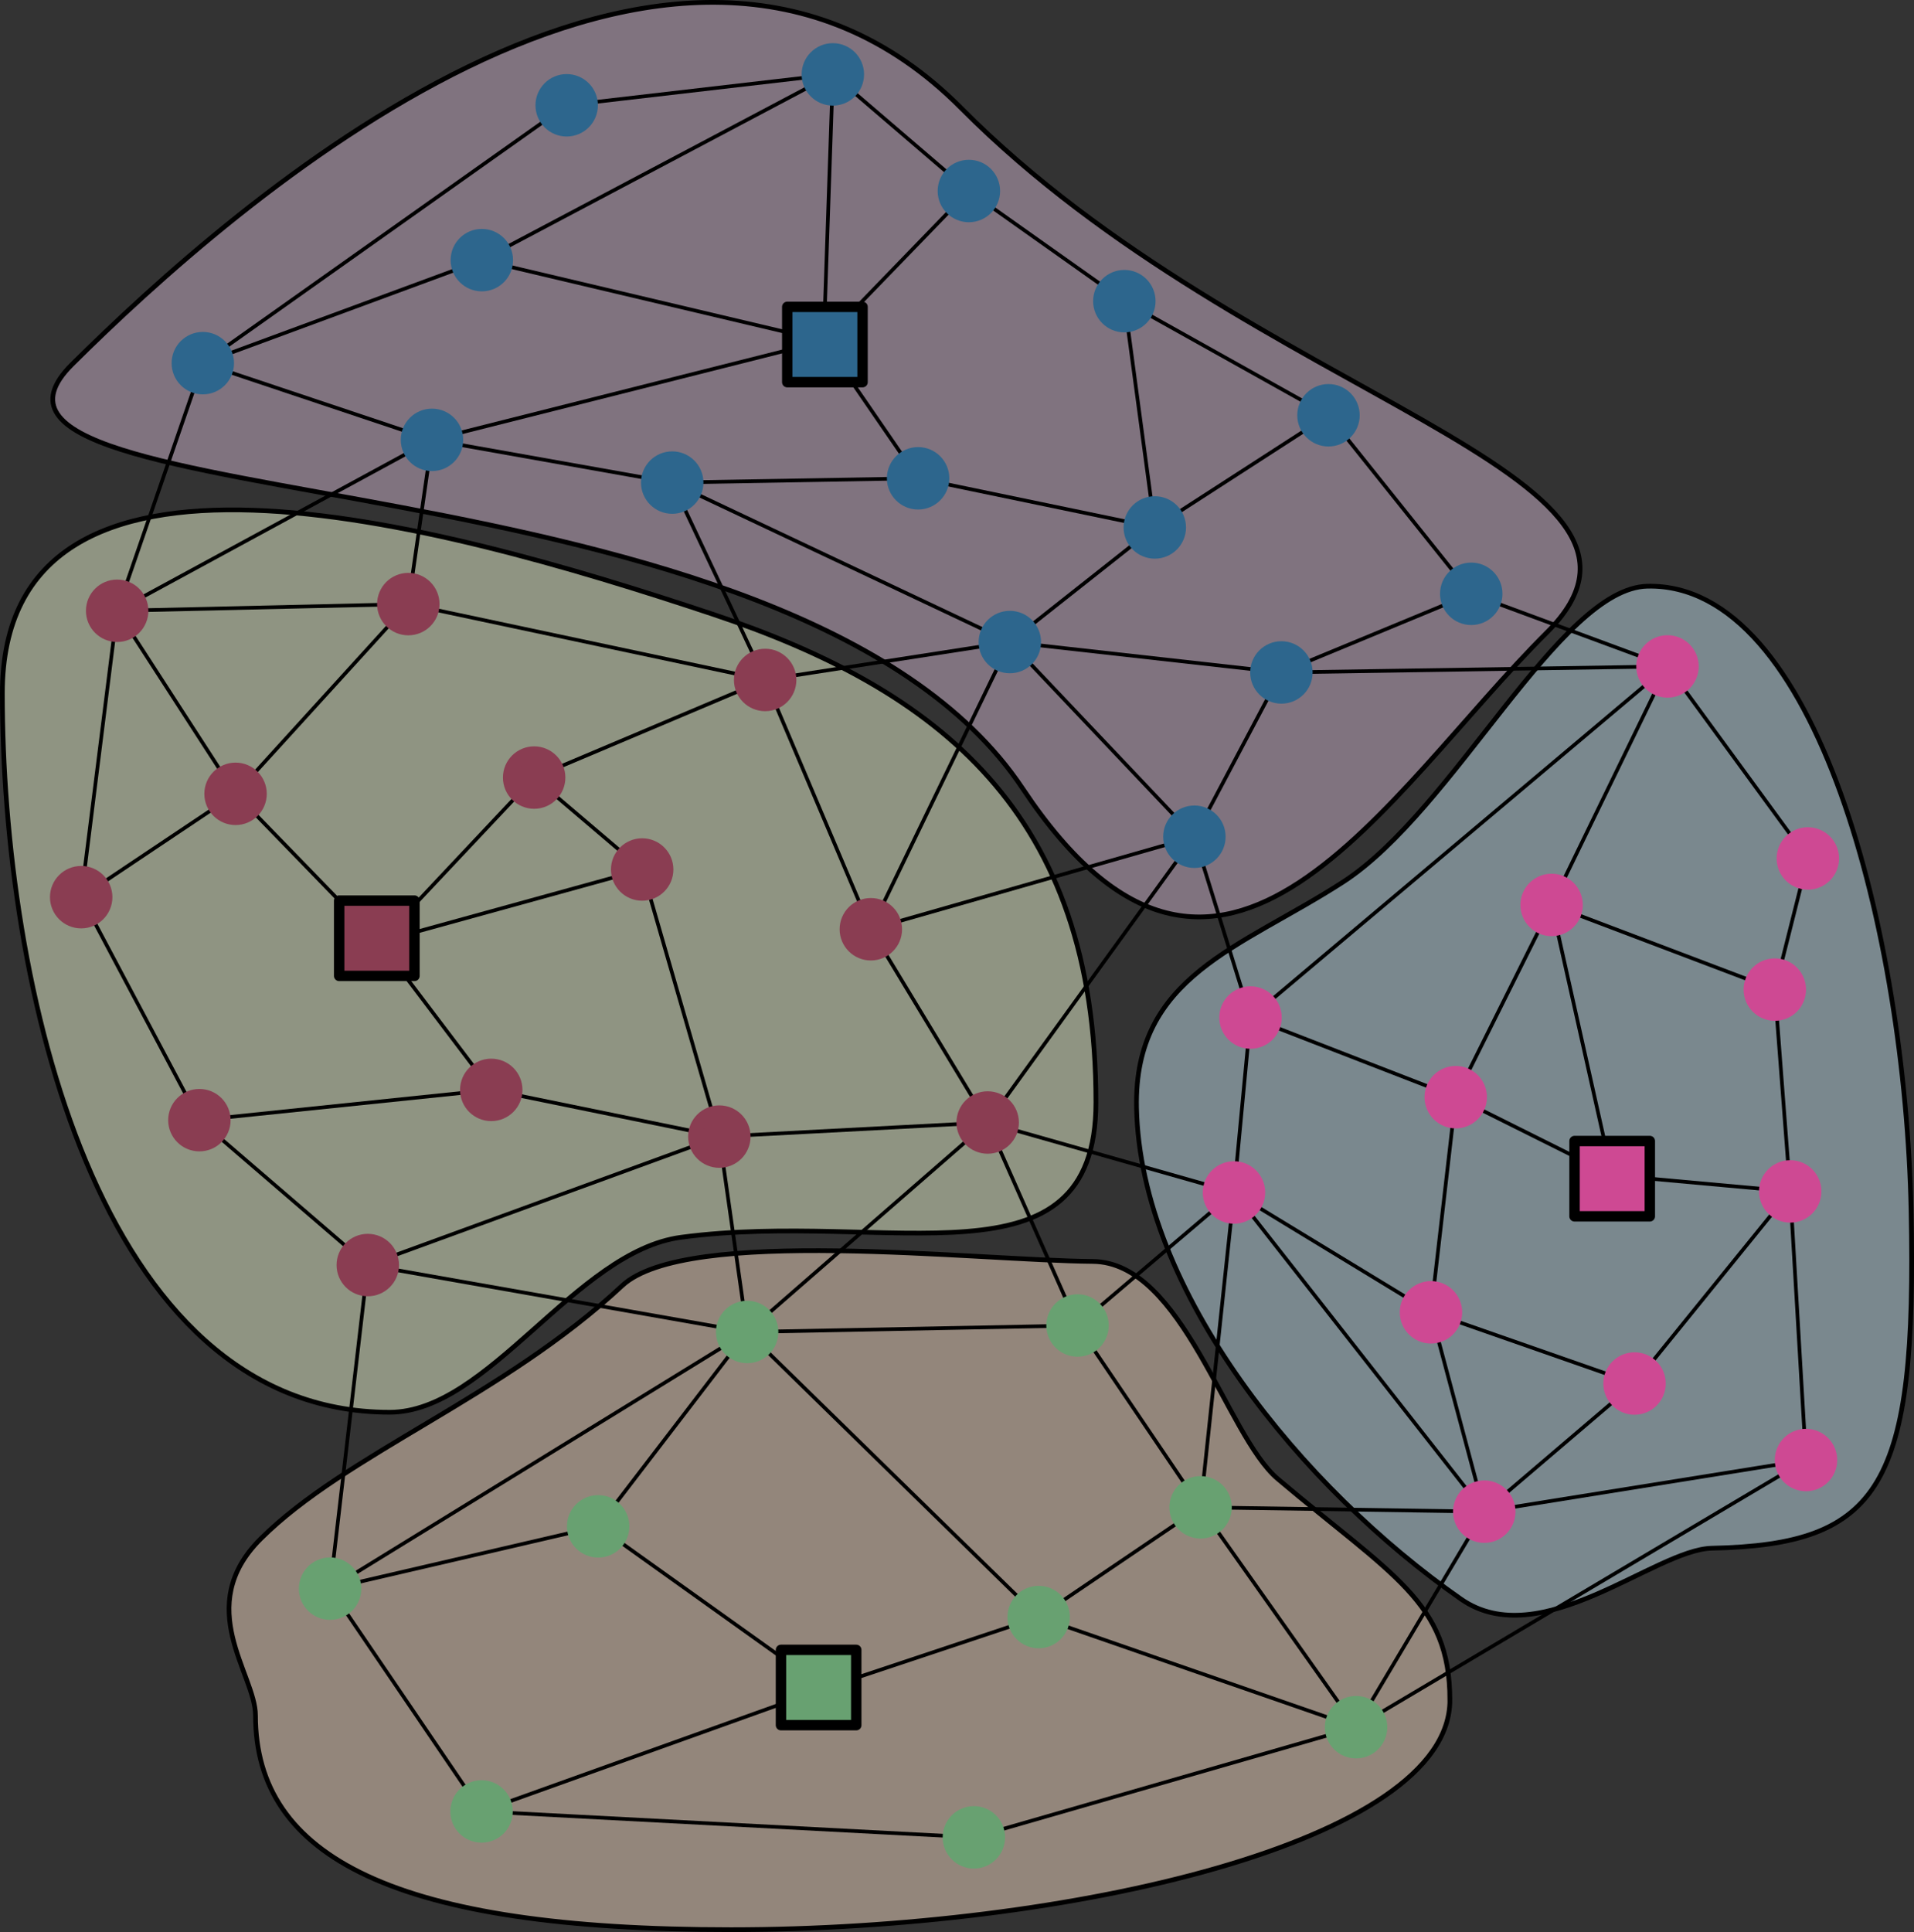 <?xml version="1.0" encoding="UTF-8" standalone="no"?>
<!-- Created with Inkscape (http://www.inkscape.org/) -->

<svg
   width="78.176mm"
   height="78.897mm"
   viewBox="0 0 78.176 78.897"
   version="1.1"
   id="svg1"
   sodipodi:docname="fed3.svg"
   inkscape:version="1.4 (e7c3feb100, 2024-10-09)"
   xml:space="preserve"
   inkscape:export-filename="fed3.pdf"
   inkscape:export-xdpi="300"
   inkscape:export-ydpi="300"
   xmlns:inkscape="http://www.inkscape.org/namespaces/inkscape"
   xmlns:sodipodi="http://sodipodi.sourceforge.net/DTD/sodipodi-0.dtd"
   xmlns="http://www.w3.org/2000/svg"
   xmlns:svg="http://www.w3.org/2000/svg"><rect x="0" y="0" width="78.176" height="78.897" fill="#333333" stroke="none"/><sodipodi:namedview
     id="namedview1"
     pagecolor="#ffffff"
     bordercolor="#000000"
     borderopacity="0.25"
     inkscape:showpageshadow="2"
     inkscape:pageopacity="0.0"
     inkscape:pagecheckerboard="0"
     inkscape:deskcolor="#d1d1d1"
     inkscape:document-units="mm"
     showgrid="true"
     inkscape:zoom="4.0000001"
     inkscape:cx="33.249999"
     inkscape:cy="182.625"
     inkscape:window-width="1344"
     inkscape:window-height="1232"
     inkscape:window-x="1550"
     inkscape:window-y="316"
     inkscape:window-maximized="0"
     inkscape:current-layer="layer2" /><defs
     id="defs1" /><g
     inkscape:label="Layer 1"
     inkscape:groupmode="layer"
     id="layer1"
     transform="translate(-28.381,-33.941)"><path
       id="path1"
       style="fill:#edf7d2;fill-opacity:0.5;stroke:#000000;stroke-width:0.192;stroke-dasharray:none;stroke-opacity:1"
       d="m 73.143,78.956 c 2e-6,7.846 -8.45,4.377 -16.945,5.511 -4.309,0.576 -7.865,7.145 -11.9,7.145 -11.989,0 -15.821,-17.534 -15.821,-29.36 0,-11.826 17.62,-7.031 28.992,-3.238 9.266,3.091 15.674,8.115 15.674,19.941 z"
       sodipodi:nodetypes="ssssss" /><path
       id="path3"
       style="fill:#cfb5cc;fill-opacity:0.5;stroke:#000000;stroke-width:0.192;stroke-dasharray:none"
       transform="rotate(45.193)"
       d="m 106.931,-22.838 c 0,9.224 3.819,22.52 -10.565,19.679 C 79.846,-6.423 56.712,21.403 56.712,12.179 c 0,-9.224 1.339,-33.139 18.178,-33.139 16.84,1e-6 32.041,-11.103 32.041,-1.878 z"
       sodipodi:nodetypes="sssss" /><path
       id="path4"
       style="fill:#f4dbc4;fill-opacity:0.5;stroke:#000000;stroke-width:0.192;stroke-dasharray:none"
       d="m 87.601,103.364 c -3e-6,5.811 -15.646,9.378 -29.362,9.378 -13.716,0 -19.423,-2.942 -19.423,-8.754 -10e-7,-1.671 -2.565,-4.44 0.21,-7.205 3.492,-3.48 9.908,-5.802 14.764,-10.337 2.613,-2.44 14.384,-1.035 19.226,-0.993 3.679,0.032 5.439,7.092 7.552,8.878 4.689,3.962 7.032,5.027 7.032,9.033 z"
       sodipodi:nodetypes="ssssssss" /><path
       id="path5"
       style="fill:#c2dfeb;fill-opacity:0.5;stroke:#000000;stroke-width:0.192;stroke-dasharray:none"
       d="m 98.298,97.164 c -2.318,0.049 -6.995,4.344 -10.244,2.077 C 81.592,94.731 74.96,86.674 74.802,79.184 74.688,73.783 79.049,72.664 83.234,69.96 87.769,67.03 92.069,57.955 95.672,57.879 c 6.928,-0.146 10.528,14.231 10.766,25.485 0.237,11.255 -1.212,13.654 -8.14,13.8 z"
       sodipodi:nodetypes="sssssss" /><path
       style="fill:none;fill-rule:evenodd;stroke:#000000;stroke-width:0.15;stroke-linecap:butt;stroke-linejoin:miter;stroke-dasharray:none;stroke-opacity:1"
       d="m 33.041,59.875 -1.219,9.711"
       id="path7"
       inkscape:connector-type="polyline"
       inkscape:connector-curvature="0"
       inkscape:connection-start="#path6"
       inkscape:connection-end="#path6-9" /><path
       style="fill:none;fill-rule:evenodd;stroke:#000000;stroke-width:0.15;stroke-linecap:butt;stroke-linejoin:miter;stroke-dasharray:none;stroke-opacity:1"
       d="m 34.166,58.86 9.893,-0.227"
       id="path8"
       inkscape:connector-type="polyline"
       inkscape:connector-curvature="0"
       inkscape:connection-start="#path6"
       inkscape:connection-end="#path6-32" /><path
       style="fill:none;fill-rule:evenodd;stroke:#000000;stroke-width:0.15;stroke-linecap:butt;stroke-linejoin:miter;stroke-dasharray:none;stroke-opacity:1"
       d="m 44.385,59.349 -5.71,6.27"
       id="path9"
       inkscape:connector-type="polyline"
       inkscape:connector-curvature="0"
       inkscape:connection-start="#path6-32"
       inkscape:connection-end="#path6-7" /><path
       style="fill:none;fill-rule:evenodd;stroke:#000000;stroke-width:0.15;stroke-linecap:butt;stroke-linejoin:miter;stroke-dasharray:none;stroke-opacity:1"
       d="m 38.699,67.076 4.481,4.616"
       id="path10"
       inkscape:connector-type="polyline"
       inkscape:connector-curvature="0"
       inkscape:connection-start="#path6-7"
       inkscape:connection-end="#path6-3" /><path
       style="fill:none;fill-rule:evenodd;stroke:#000000;stroke-width:0.15;stroke-linecap:butt;stroke-linejoin:miter;stroke-dasharray:none;stroke-opacity:1"
       d="m 51.119,65.305 7.593,-3.208"
       id="path11"
       inkscape:connector-type="polyline"
       inkscape:connector-curvature="0"
       inkscape:connection-start="#path6-4"
       inkscape:connection-end="#path6-50" /><path
       style="fill:none;fill-rule:evenodd;stroke:#000000;stroke-width:0.15;stroke-linecap:butt;stroke-linejoin:miter;stroke-dasharray:none;stroke-opacity:1"
       d="M 58.655,61.5 46.036,58.818"
       id="path12"
       inkscape:connector-type="polyline"
       inkscape:connector-curvature="0"
       inkscape:connection-start="#path6-50"
       inkscape:connection-end="#path6-32" /><path
       style="fill:none;fill-rule:evenodd;stroke:#000000;stroke-width:0.15;stroke-linecap:butt;stroke-linejoin:miter;stroke-dasharray:none;stroke-opacity:1"
       d="m 50.96,66.342 2.889,2.458"
       id="path13"
       inkscape:connector-type="polyline"
       inkscape:connector-curvature="0"
       inkscape:connection-start="#path6-4"
       inkscape:connection-end="#path6-6" /><path
       style="fill:none;fill-rule:evenodd;stroke:#000000;stroke-width:0.15;stroke-linecap:butt;stroke-linejoin:miter;stroke-dasharray:none;stroke-opacity:1"
       d="m 60.024,62.629 3.536,8.339"
       id="path14"
       inkscape:connector-type="polyline"
       inkscape:connector-curvature="0"
       inkscape:connection-start="#path6-50"
       inkscape:connection-end="#path6-52" /><path
       style="fill:none;fill-rule:evenodd;stroke:#000000;stroke-width:0.15;stroke-linecap:butt;stroke-linejoin:miter;stroke-dasharray:none;stroke-opacity:1"
       d="M 68.205,78.924 64.467,72.744"
       id="path15"
       inkscape:connector-type="polyline"
       inkscape:connector-curvature="0"
       inkscape:connection-start="#path6-92"
       inkscape:connection-end="#path6-52" /><path
       style="fill:none;fill-rule:evenodd;stroke:#000000;stroke-width:0.15;stroke-linecap:butt;stroke-linejoin:miter;stroke-dasharray:none;stroke-opacity:1"
       d="m 54.888,70.409 2.596,8.985"
       id="path16"
       inkscape:connector-type="polyline"
       inkscape:connector-curvature="0"
       inkscape:connection-start="#path6-6"
       inkscape:connection-end="#path6-49" /><path
       style="fill:none;fill-rule:evenodd;stroke:#000000;stroke-width:0.15;stroke-linecap:butt;stroke-linejoin:miter;stroke-dasharray:none;stroke-opacity:1"
       d="m 58.76,80.302 8.963,-0.47"
       id="path17"
       inkscape:connector-type="polyline"
       inkscape:connector-curvature="0"
       inkscape:connection-start="#path6-49"
       inkscape:connection-end="#path6-92" /><path
       style="fill:none;fill-rule:evenodd;stroke:#000000;stroke-width:0.15;stroke-linecap:butt;stroke-linejoin:miter;stroke-dasharray:none;stroke-opacity:1"
       d="m 44.84,72.144 8.806,-2.429"
       id="path18"
       inkscape:connector-type="polyline"
       inkscape:connector-curvature="0"
       inkscape:connection-start="#path6-3"
       inkscape:connection-end="#path6-6" /><path
       style="fill:none;fill-rule:evenodd;stroke:#000000;stroke-width:0.15;stroke-linecap:butt;stroke-linejoin:miter;stroke-dasharray:none;stroke-opacity:1"
       d="M 49.513,66.422 44.562,71.681"
       id="path19"
       inkscape:connector-type="polyline"
       inkscape:connector-curvature="0"
       inkscape:connection-start="#path6-4"
       inkscape:connection-end="#path6-3" /><path
       style="fill:none;fill-rule:evenodd;stroke:#000000;stroke-width:0.15;stroke-linecap:butt;stroke-linejoin:miter;stroke-dasharray:none;stroke-opacity:1"
       d="m 44.48,73.207 3.363,4.444"
       id="path20"
       inkscape:connector-type="polyline"
       inkscape:connector-curvature="0"
       inkscape:connection-start="#path6-3"
       inkscape:connection-end="#path6-72" /><path
       style="fill:none;fill-rule:evenodd;stroke:#000000;stroke-width:0.15;stroke-linecap:butt;stroke-linejoin:miter;stroke-dasharray:none;stroke-opacity:1"
       d="m 47.451,78.551 -9.931,1.029"
       id="path21"
       inkscape:connector-type="polyline"
       inkscape:connector-curvature="0"
       inkscape:connection-start="#path6-72"
       inkscape:connection-end="#path6-5" /><path
       style="fill:none;fill-rule:evenodd;stroke:#000000;stroke-width:0.15;stroke-linecap:butt;stroke-linejoin:miter;stroke-dasharray:none;stroke-opacity:1"
       d="M 36.057,78.8 32.166,71.461"
       id="path22"
       inkscape:connector-type="polyline"
       inkscape:connector-curvature="0"
       inkscape:connection-start="#path6-5"
       inkscape:connection-end="#path6-9" /><path
       style="fill:none;fill-rule:evenodd;stroke:#000000;stroke-width:0.15;stroke-linecap:butt;stroke-linejoin:miter;stroke-dasharray:none;stroke-opacity:1"
       d="M 37.459,65.519 33.709,59.722"
       id="path23"
       inkscape:connector-type="polyline"
       inkscape:connector-curvature="0"
       inkscape:connection-start="#path6-7"
       inkscape:connection-end="#path6" /><path
       style="fill:none;fill-rule:evenodd;stroke:#000000;stroke-width:0.15;stroke-linecap:butt;stroke-linejoin:miter;stroke-dasharray:none;stroke-opacity:1"
       d="m 49.425,78.649 7.357,1.505"
       id="path24"
       inkscape:connector-type="polyline"
       inkscape:connector-curvature="0"
       inkscape:connection-start="#path6-72"
       inkscape:connection-end="#path6-49" /><path
       style="fill:none;fill-rule:evenodd;stroke:#000000;stroke-width:0.15;stroke-linecap:butt;stroke-linejoin:miter;stroke-dasharray:none;stroke-opacity:1"
       d="M 56.822,80.698 44.342,85.258"
       id="path25"
       inkscape:connector-type="polyline"
       inkscape:connector-curvature="0"
       inkscape:connection-start="#path6-49"
       inkscape:connection-end="#path6-68" /><path
       style="fill:none;fill-rule:evenodd;stroke:#000000;stroke-width:0.15;stroke-linecap:butt;stroke-linejoin:miter;stroke-dasharray:none;stroke-opacity:1"
       d="M 42.645,84.949 37.283,80.336"
       id="path26"
       inkscape:connector-type="polyline"
       inkscape:connector-curvature="0"
       inkscape:connection-start="#path6-68"
       inkscape:connection-end="#path6-5" /><path
       style="fill:none;fill-rule:evenodd;stroke:#000000;stroke-width:0.15;stroke-linecap:butt;stroke-linejoin:miter;stroke-dasharray:none;stroke-opacity:1"
       d="m 37.171,66.914 -4.643,3.107"
       id="path28"
       inkscape:connector-type="polyline"
       inkscape:connector-curvature="0"
       inkscape:connection-start="#path6-7"
       inkscape:connection-end="#path6-9" /><path
       style="fill:none;fill-rule:evenodd;stroke:#000000;stroke-width:0.15;stroke-linecap:butt;stroke-linejoin:miter;stroke-dasharray:none;stroke-opacity:1"
       d="m 37.603,48.425 9.52,-3.514"
       id="path30"
       inkscape:connector-type="polyline"
       inkscape:connector-curvature="0"
       inkscape:connection-start="#path6-92-6-38"
       inkscape:connection-end="#path6-92-6-05" /><path
       style="fill:none;fill-rule:evenodd;stroke:#000000;stroke-width:0.15;stroke-linecap:butt;stroke-linejoin:miter;stroke-dasharray:none;stroke-opacity:1"
       d="M 37.481,48.193 50.711,38.819"
       id="path31"
       inkscape:connector-type="polyline"
       inkscape:connector-curvature="0"
       inkscape:connection-start="#path6-92-6-38"
       inkscape:connection-end="#path6-92-6-50" /><path
       style="fill:none;fill-rule:evenodd;stroke:#000000;stroke-width:0.15;stroke-linecap:butt;stroke-linejoin:miter;stroke-dasharray:none;stroke-opacity:1"
       d="m 52.52,38.125 8.885,-1.031"
       id="path32"
       inkscape:connector-type="polyline"
       inkscape:connector-curvature="0"
       inkscape:connection-start="#path6-92-6-50"
       inkscape:connection-end="#path6-92-6-58" /><path
       style="fill:none;fill-rule:evenodd;stroke:#000000;stroke-width:0.15;stroke-linecap:butt;stroke-linejoin:miter;stroke-dasharray:none;stroke-opacity:1"
       d="m 63.157,37.63 4.038,3.461"
       id="path33"
       inkscape:connector-type="polyline"
       inkscape:connector-curvature="0"
       inkscape:connection-start="#path6-92-6-58"
       inkscape:connection-end="#path6-92-6-11" /><path
       style="fill:none;fill-rule:evenodd;stroke:#000000;stroke-width:0.15;stroke-linecap:butt;stroke-linejoin:miter;stroke-dasharray:none;stroke-opacity:1"
       d="m 67.259,42.46 -4.538,4.688"
       id="path34"
       inkscape:connector-type="polyline"
       inkscape:connector-curvature="0"
       inkscape:connection-start="#path6-92-6-11"
       inkscape:connection-end="#path6-92-6-81" /><path
       style="fill:none;fill-rule:evenodd;stroke:#000000;stroke-width:0.15;stroke-linecap:butt;stroke-linejoin:miter;stroke-dasharray:none;stroke-opacity:1"
       d="m 62.06,46.867 0.304,-8.889"
       id="path35"
       inkscape:connector-type="polyline"
       inkscape:connector-curvature="0"
       inkscape:connection-start="#path6-92-6-81"
       inkscape:connection-end="#path6-92-6-58" /><path
       style="fill:none;fill-rule:evenodd;stroke:#000000;stroke-width:0.15;stroke-linecap:butt;stroke-linejoin:miter;stroke-dasharray:none;stroke-opacity:1"
       d="M 61.053,47.636 49.034,44.794"
       id="path36"
       inkscape:connector-type="polyline"
       inkscape:connector-curvature="0"
       inkscape:connection-start="#path6-92-6-81"
       inkscape:connection-end="#path6-92-6-05" /><path
       style="fill:none;fill-rule:evenodd;stroke:#000000;stroke-width:0.15;stroke-linecap:butt;stroke-linejoin:miter;stroke-dasharray:none;stroke-opacity:1"
       d="M 48.945,44.096 61.514,37.446"
       id="path37"
       inkscape:connector-type="polyline"
       inkscape:connector-curvature="0"
       inkscape:connection-start="#path6-92-6-05"
       inkscape:connection-end="#path6-92-6-58" /><path
       style="fill:none;fill-rule:evenodd;stroke:#000000;stroke-width:0.15;stroke-linecap:butt;stroke-linejoin:miter;stroke-dasharray:none;stroke-opacity:1"
       d="M 45.077,51.586 37.613,49.088"
       id="path38"
       inkscape:connector-type="polyline"
       inkscape:connector-curvature="0"
       inkscape:connection-start="#path6-92-6-88"
       inkscape:connection-end="#path6-92-6-38" /><path
       style="fill:none;fill-rule:evenodd;stroke:#000000;stroke-width:0.15;stroke-linecap:butt;stroke-linejoin:miter;stroke-dasharray:none;stroke-opacity:1"
       d="M 46.995,51.658 61.056,48.111"
       id="path39"
       inkscape:connector-type="polyline"
       inkscape:connector-curvature="0"
       inkscape:connection-start="#path6-92-6-88"
       inkscape:connection-end="#path6-92-6-81" /><path
       style="fill:none;fill-rule:evenodd;stroke:#000000;stroke-width:0.15;stroke-linecap:butt;stroke-linejoin:miter;stroke-dasharray:none;stroke-opacity:1"
       d="m 56.837,53.63 8.043,-0.14"
       id="path40"
       inkscape:connector-type="polyline"
       inkscape:connector-curvature="0"
       inkscape:connection-start="#path6-92-6-43"
       inkscape:connection-end="#path6-92-6-2" /><path
       style="fill:none;fill-rule:evenodd;stroke:#000000;stroke-width:0.15;stroke-linecap:butt;stroke-linejoin:miter;stroke-dasharray:none;stroke-opacity:1"
       d="m 68.771,42.319 4.718,3.342"
       id="path41"
       inkscape:connector-type="polyline"
       inkscape:connector-curvature="0"
       inkscape:connection-start="#path6-92-6-11"
       inkscape:connection-end="#path6-92-6-33" /><path
       style="fill:none;fill-rule:evenodd;stroke:#000000;stroke-width:0.15;stroke-linecap:butt;stroke-linejoin:miter;stroke-dasharray:none;stroke-opacity:1"
       d="m 75.177,46.727 6.592,3.684"
       id="path42"
       inkscape:connector-type="polyline"
       inkscape:connector-curvature="0"
       inkscape:connection-start="#path6-92-6-33"
       inkscape:connection-end="#path6-92-6-24" /><path
       style="fill:none;fill-rule:evenodd;stroke:#000000;stroke-width:0.15;stroke-linecap:butt;stroke-linejoin:miter;stroke-dasharray:none;stroke-opacity:1"
       d="m 81.802,51.442 -5.413,3.496"
       id="path43"
       inkscape:connector-type="polyline"
       inkscape:connector-curvature="0"
       inkscape:connection-start="#path6-92-6-24"
       inkscape:connection-end="#path6-92-6-99" /><path
       style="fill:none;fill-rule:evenodd;stroke:#000000;stroke-width:0.15;stroke-linecap:butt;stroke-linejoin:miter;stroke-dasharray:none;stroke-opacity:1"
       d="M 75.415,54.489 74.438,47.23"
       id="path44"
       inkscape:connector-type="polyline"
       inkscape:connector-curvature="0"
       inkscape:connection-end="#path6-92-6-33"
       inkscape:connection-start="#path6-92-6-99" /><path
       style="fill:none;fill-rule:evenodd;stroke:#000000;stroke-width:0.15;stroke-linecap:butt;stroke-linejoin:miter;stroke-dasharray:none;stroke-opacity:1"
       d="m 66.859,53.676 7.711,1.601"
       id="path45"
       inkscape:connector-type="polyline"
       inkscape:connector-curvature="0"
       inkscape:connection-start="#path6-92-6-2"
       inkscape:connection-end="#path6-92-6-99" /><path
       style="fill:none;fill-rule:evenodd;stroke:#000000;stroke-width:0.15;stroke-linecap:butt;stroke-linejoin:miter;stroke-dasharray:none;stroke-opacity:1"
       d="M 65.313,52.648 62.592,48.69"
       id="path46"
       inkscape:connector-type="polyline"
       inkscape:connector-curvature="0"
       inkscape:connection-start="#path6-92-6-2"
       inkscape:connection-end="#path6-92-6-81" /><path
       style="fill:none;fill-rule:evenodd;stroke:#000000;stroke-width:0.265px;stroke-linecap:butt;stroke-linejoin:miter;stroke-opacity:1"
       d="m 46.025,51.903 v 0"
       id="path47"
       inkscape:connector-type="polyline"
       inkscape:connector-curvature="0"
       inkscape:connection-start="#path6-92-6-88"
       inkscape:connection-end="#path6-92-6-88" /><path
       style="fill:none;fill-rule:evenodd;stroke:#000000;stroke-width:0.15;stroke-linecap:butt;stroke-linejoin:miter;stroke-dasharray:none;stroke-opacity:1"
       d="m 47.01,52.078 7.843,1.395"
       id="path48"
       inkscape:connector-type="polyline"
       inkscape:connector-curvature="0"
       inkscape:connection-start="#path6-92-6-88"
       inkscape:connection-end="#path6-92-6-43" /><path
       style="fill:none;fill-rule:evenodd;stroke:#000000;stroke-width:0.15;stroke-linecap:butt;stroke-linejoin:miter;stroke-dasharray:none;stroke-opacity:1"
       d="m 70.412,59.54 4.352,-3.44"
       id="path49"
       inkscape:connector-type="polyline"
       inkscape:connector-curvature="0"
       inkscape:connection-start="#path6-92-6-1"
       inkscape:connection-end="#path6-92-6-99" /><path
       style="fill:none;fill-rule:evenodd;stroke:#000000;stroke-width:0.15;stroke-linecap:butt;stroke-linejoin:miter;stroke-dasharray:none;stroke-opacity:1"
       d="M 68.723,59.733 56.741,54.075"
       id="path50"
       inkscape:connector-type="polyline"
       inkscape:connector-curvature="0"
       inkscape:connection-start="#path6-92-6-1"
       inkscape:connection-end="#path6-92-6-43" /><path
       style="fill:none;fill-rule:evenodd;stroke:#000000;stroke-width:0.15;stroke-linecap:butt;stroke-linejoin:miter;stroke-dasharray:none;stroke-opacity:1"
       d="m 83.266,51.68 4.582,5.729"
       id="path51"
       inkscape:connector-type="polyline"
       inkscape:connector-curvature="0"
       inkscape:connection-start="#path6-92-6-24"
       inkscape:connection-end="#path6-92-6-89" /><path
       style="fill:none;fill-rule:evenodd;stroke:#000000;stroke-width:0.15;stroke-linecap:butt;stroke-linejoin:miter;stroke-dasharray:none;stroke-opacity:1"
       d="M 87.549,58.572 81.643,61.018"
       id="path52"
       inkscape:connector-type="polyline"
       inkscape:connector-curvature="0"
       inkscape:connection-start="#path6-92-6-89"
       inkscape:connection-end="#path6-92-6-53" /><path
       style="fill:none;fill-rule:evenodd;stroke:#000000;stroke-width:0.15;stroke-linecap:butt;stroke-linejoin:miter;stroke-dasharray:none;stroke-opacity:1"
       d="M 79.725,61.29 70.621,60.271"
       id="path53"
       inkscape:connector-type="polyline"
       inkscape:connector-curvature="0"
       inkscape:connection-start="#path6-92-6-53"
       inkscape:connection-end="#path6-92-6-1" /><path
       style="fill:none;fill-rule:evenodd;stroke:#000000;stroke-width:0.15;stroke-linecap:butt;stroke-linejoin:miter;stroke-dasharray:none;stroke-opacity:1"
       d="M 76.477,67.385 70.315,60.886"
       id="path54"
       inkscape:connector-type="polyline"
       inkscape:connector-curvature="0"
       inkscape:connection-start="#path6-92-6-41"
       inkscape:connection-end="#path6-92-6-1" /><path
       style="fill:none;fill-rule:evenodd;stroke:#000000;stroke-width:0.15;stroke-linecap:butt;stroke-linejoin:miter;stroke-dasharray:none;stroke-opacity:1"
       d="m 77.633,67.227 2.617,-4.942"
       id="path55"
       inkscape:connector-type="polyline"
       inkscape:connector-curvature="0"
       inkscape:connection-start="#path6-92-6-41"
       inkscape:connection-end="#path6-92-6-53" /><path
       style="fill:none;fill-rule:evenodd;stroke:#000000;stroke-width:0.15;stroke-linecap:butt;stroke-linejoin:miter;stroke-dasharray:none;stroke-opacity:1"
       d="m 42.837,98.589 9.002,-2.091"
       id="path59"
       inkscape:connector-type="polyline"
       inkscape:connector-curvature="0"
       inkscape:connection-start="#path6-92-6-6"
       inkscape:connection-end="#path6-92-6-9" /><path
       style="fill:none;fill-rule:evenodd;stroke:#000000;stroke-width:0.15;stroke-linecap:butt;stroke-linejoin:miter;stroke-dasharray:none;stroke-opacity:1"
       d="m 53.421,95.477 4.869,-6.35"
       id="path60"
       inkscape:connector-type="polyline"
       inkscape:connector-curvature="0"
       inkscape:connection-start="#path6-92-6-9"
       inkscape:connection-end="#path6-92-6-62" /><path
       style="fill:none;fill-rule:evenodd;stroke:#000000;stroke-width:0.15;stroke-linecap:butt;stroke-linejoin:miter;stroke-dasharray:none;stroke-opacity:1"
       d="M 58.046,88.858 42.714,98.291"
       id="path61"
       inkscape:connector-type="polyline"
       inkscape:connector-curvature="0"
       inkscape:connection-start="#path6-92-6-62"
       inkscape:connection-end="#path6-92-6-6" /><path
       style="fill:none;fill-rule:evenodd;stroke:#000000;stroke-width:0.15;stroke-linecap:butt;stroke-linejoin:miter;stroke-dasharray:none;stroke-opacity:1"
       d="m 42.425,99.642 5.062,7.444"
       id="path62"
       inkscape:connector-type="polyline"
       inkscape:connector-curvature="0"
       inkscape:connection-start="#path6-92-6-6"
       inkscape:connection-end="#path6-92-6-29" /><path
       style="fill:none;fill-rule:evenodd;stroke:#000000;stroke-width:0.15;stroke-linecap:butt;stroke-linejoin:miter;stroke-dasharray:none;stroke-opacity:1"
       d="m 49.048,107.965 18.111,0.953"
       id="path63"
       inkscape:connector-type="polyline"
       inkscape:connector-curvature="0"
       inkscape:connection-start="#path6-92-6-29"
       inkscape:connection-end="#path6-92-6-599" /><path
       style="fill:none;fill-rule:evenodd;stroke:#000000;stroke-width:0.15;stroke-linecap:butt;stroke-linejoin:miter;stroke-dasharray:none;stroke-opacity:1"
       d="m 69.119,108.694 13.689,-3.944"
       id="path64"
       inkscape:connector-type="polyline"
       inkscape:connector-curvature="0"
       inkscape:connection-start="#path6-92-6-599"
       inkscape:connection-end="#path6-92-6-07" /><path
       style="fill:none;fill-rule:evenodd;stroke:#000000;stroke-width:0.15;stroke-linecap:butt;stroke-linejoin:miter;stroke-dasharray:none;stroke-opacity:1"
       d="M 82.824,104.145 71.749,100.303"
       id="path65"
       inkscape:connector-type="polyline"
       inkscape:connector-curvature="0"
       inkscape:connection-start="#path6-92-6-07"
       inkscape:connection-end="#path6-92-6-61" /><path
       style="fill:none;fill-rule:evenodd;stroke:#000000;stroke-width:0.15;stroke-linecap:butt;stroke-linejoin:miter;stroke-dasharray:none;stroke-opacity:1"
       d="M 71.632,99.414 76.591,96.055"
       id="path66"
       inkscape:connector-type="polyline"
       inkscape:connector-curvature="0"
       inkscape:connection-start="#path6-92-6-61"
       inkscape:connection-end="#path6-92-6-20" /><path
       style="fill:none;fill-rule:evenodd;stroke:#000000;stroke-width:0.15;stroke-linecap:butt;stroke-linejoin:miter;stroke-dasharray:none;stroke-opacity:1"
       d="M 76.858,94.666 72.952,88.897"
       id="path68"
       inkscape:connector-type="polyline"
       inkscape:connector-curvature="0"
       inkscape:connection-start="#path6-92-6-20"
       inkscape:connection-end="#path6-92-6-48" /><path
       style="fill:none;fill-rule:evenodd;stroke:#000000;stroke-width:0.15;stroke-linecap:butt;stroke-linejoin:miter;stroke-dasharray:none;stroke-opacity:1"
       d="M 71.392,88.089 59.898,88.314"
       id="path69"
       inkscape:connector-type="polyline"
       inkscape:connector-curvature="0"
       inkscape:connection-start="#path6-92-6-48"
       inkscape:connection-end="#path6-92-6-62" /><path
       style="fill:none;fill-rule:evenodd;stroke:#000000;stroke-width:0.15;stroke-linecap:butt;stroke-linejoin:miter;stroke-dasharray:none;stroke-opacity:1"
       d="m 53.626,96.852 7.633,5.452"
       id="path70"
       inkscape:connector-type="polyline"
       inkscape:connector-curvature="0"
       inkscape:connection-start="#path6-92-6-9"
       inkscape:connection-end="#path6-92-6-76" /><path
       style="fill:none;fill-rule:evenodd;stroke:#000000;stroke-width:0.15;stroke-linecap:butt;stroke-linejoin:miter;stroke-dasharray:none;stroke-opacity:1"
       d="m 63.021,102.569 6.834,-2.278"
       id="path71"
       inkscape:connector-type="polyline"
       inkscape:connector-curvature="0"
       inkscape:connection-start="#path6-92-6-76"
       inkscape:connection-end="#path6-92-6-61" /><path
       style="fill:none;fill-rule:evenodd;stroke:#000000;stroke-width:0.15;stroke-linecap:butt;stroke-linejoin:miter;stroke-dasharray:none;stroke-opacity:1"
       d="M 70.089,99.276 59.613,89.033"
       id="path72"
       inkscape:connector-type="polyline"
       inkscape:connector-curvature="0"
       inkscape:connection-start="#path6-92-6-61"
       inkscape:connection-end="#path6-92-6-62" /><path
       style="fill:none;fill-rule:evenodd;stroke:#000000;stroke-width:0.15;stroke-linecap:butt;stroke-linejoin:miter;stroke-dasharray:none;stroke-opacity:1"
       d="m 61.131,103.223 -12.14,4.352"
       id="path73"
       inkscape:connector-type="polyline"
       inkscape:connector-curvature="0"
       inkscape:connection-start="#path6-92-6-76"
       inkscape:connection-end="#path6-92-6-29" /><path
       style="fill:none;fill-rule:evenodd;stroke:#000000;stroke-width:0.15;stroke-linecap:butt;stroke-linejoin:miter;stroke-dasharray:none;stroke-opacity:1"
       d="m 77.996,96.31 5.195,7.346"
       id="path74"
       inkscape:connector-type="polyline"
       inkscape:connector-curvature="0"
       inkscape:connection-start="#path6-92-6-20"
       inkscape:connection-end="#path6-92-6-07" /><path
       style="fill:none;fill-rule:evenodd;stroke:#000000;stroke-width:0.15;stroke-linecap:butt;stroke-linejoin:miter;stroke-dasharray:none;stroke-opacity:1"
       d="m 101.977,69.967 -0.86,3.416"
       id="path77"
       inkscape:connector-type="polyline"
       inkscape:connector-curvature="0"
       inkscape:connection-start="#path6-92-6-7"
       inkscape:connection-end="#path6-92-6-5" /><path
       style="fill:none;fill-rule:evenodd;stroke:#000000;stroke-width:0.15;stroke-linecap:butt;stroke-linejoin:miter;stroke-dasharray:none;stroke-opacity:1"
       d="M 99.937,73.998 92.69,71.25"
       id="path78"
       inkscape:connector-type="polyline"
       inkscape:connector-curvature="0"
       inkscape:connection-start="#path6-92-6-5"
       inkscape:connection-end="#path6-92-97" /><path
       style="fill:none;fill-rule:evenodd;stroke:#000000;stroke-width:0.15;stroke-linecap:butt;stroke-linejoin:miter;stroke-dasharray:none;stroke-opacity:1"
       d="m 92.192,69.996 3.859,-7.942"
       id="path79"
       inkscape:connector-type="polyline"
       inkscape:connector-curvature="0"
       inkscape:connection-start="#path6-92-97"
       inkscape:connection-end="#path6-92-17" /><path
       style="fill:none;fill-rule:evenodd;stroke:#000000;stroke-width:0.15;stroke-linecap:butt;stroke-linejoin:miter;stroke-dasharray:none;stroke-opacity:1"
       d="M 95.724,61.799 80.222,74.85"
       id="path80"
       inkscape:connector-type="polyline"
       inkscape:connector-curvature="0"
       inkscape:connection-start="#path6-92-17"
       inkscape:connection-end="#path6-92-1" /><path
       style="fill:none;fill-rule:evenodd;stroke:#000000;stroke-width:0.15;stroke-linecap:butt;stroke-linejoin:miter;stroke-dasharray:none;stroke-opacity:1"
       d="m 79.363,76.49 -0.487,5.151"
       id="path81"
       inkscape:connector-type="polyline"
       inkscape:connector-curvature="0"
       inkscape:connection-start="#path6-92-1"
       inkscape:connection-end="#path6-92-9" /><path
       style="fill:none;fill-rule:evenodd;stroke:#000000;stroke-width:0.15;stroke-linecap:butt;stroke-linejoin:miter;stroke-dasharray:none;stroke-opacity:1"
       d="m 79.636,83.157 6.337,3.855"
       id="path82"
       inkscape:connector-type="polyline"
       inkscape:connector-curvature="0"
       inkscape:connection-start="#path6-92-9"
       inkscape:connection-end="#path6-92-6-3" /><path
       style="fill:none;fill-rule:evenodd;stroke:#000000;stroke-width:0.15;stroke-linecap:butt;stroke-linejoin:miter;stroke-dasharray:none;stroke-opacity:1"
       d="m 86.942,86.538 0.783,-6.8"
       id="path83"
       inkscape:connector-type="polyline"
       inkscape:connector-curvature="0"
       inkscape:connection-start="#path6-92-6-3"
       inkscape:connection-end="#path6-92-6" /><path
       style="fill:none;fill-rule:evenodd;stroke:#000000;stroke-width:0.15;stroke-linecap:butt;stroke-linejoin:miter;stroke-dasharray:none;stroke-opacity:1"
       d="M 86.907,78.384 80.389,75.856"
       id="path84"
       inkscape:connector-type="polyline"
       inkscape:connector-curvature="0"
       inkscape:connection-start="#path6-92-6"
       inkscape:connection-end="#path6-92-1" /><path
       style="fill:none;fill-rule:evenodd;stroke:#000000;stroke-width:0.15;stroke-linecap:butt;stroke-linejoin:miter;stroke-dasharray:none;stroke-opacity:1"
       d="m 88.286,77.85 3.023,-6.06"
       id="path85"
       inkscape:connector-type="polyline"
       inkscape:connector-curvature="0"
       inkscape:connection-start="#path6-92-6"
       inkscape:connection-end="#path6-92-97" /><path
       style="fill:none;fill-rule:evenodd;stroke:#000000;stroke-width:0.15;stroke-linecap:butt;stroke-linejoin:miter;stroke-dasharray:none;stroke-opacity:1"
       d="m 91.974,71.871 2.033,9.086"
       id="path86"
       inkscape:connector-type="polyline"
       inkscape:connector-curvature="0"
       inkscape:connection-start="#path6-92-97"
       inkscape:connection-end="#path6-92-6-8" /><path
       style="fill:none;fill-rule:evenodd;stroke:#000000;stroke-width:0.15;stroke-linecap:butt;stroke-linejoin:miter;stroke-dasharray:none;stroke-opacity:1"
       d="M 93.331,81.486 88.734,79.192"
       id="path87"
       inkscape:connector-type="polyline"
       inkscape:connector-curvature="0"
       inkscape:connection-start="#path6-92-6-8"
       inkscape:connection-end="#path6-92-6" /><path
       style="fill:none;fill-rule:evenodd;stroke:#000000;stroke-width:0.15;stroke-linecap:butt;stroke-linejoin:miter;stroke-dasharray:none;stroke-opacity:1"
       d="m 87.772,87.862 6.427,2.247"
       id="path88"
       inkscape:connector-type="polyline"
       inkscape:connector-curvature="0"
       inkscape:connection-start="#path6-92-6-3"
       inkscape:connection-end="#path6-92-6-59" /><path
       style="fill:none;fill-rule:evenodd;stroke:#000000;stroke-width:0.15;stroke-linecap:butt;stroke-linejoin:miter;stroke-dasharray:none;stroke-opacity:1"
       d="m 95.772,89.662 5.1,-6.291"
       id="path90"
       inkscape:connector-type="polyline"
       inkscape:connector-curvature="0"
       inkscape:connection-start="#path6-92-6-59"
       inkscape:connection-end="#path6-92-6-44" /><path
       style="fill:none;fill-rule:evenodd;stroke:#000000;stroke-width:0.15;stroke-linecap:butt;stroke-linejoin:miter;stroke-dasharray:none;stroke-opacity:1"
       d="m 101.425,81.597 -0.477,-6.247"
       id="path91"
       inkscape:connector-type="polyline"
       inkscape:connector-curvature="0"
       inkscape:connection-start="#path6-92-6-44"
       inkscape:connection-end="#path6-92-6-5" /><path
       style="fill:none;fill-rule:evenodd;stroke:#000000;stroke-width:0.15;stroke-linecap:butt;stroke-linejoin:miter;stroke-dasharray:none;stroke-opacity:1"
       d="m 95.221,82.023 5.284,0.48"
       id="path92"
       inkscape:connector-type="polyline"
       inkscape:connector-curvature="0"
       inkscape:connection-start="#path6-92-6-8"
       inkscape:connection-end="#path6-92-6-44" /><path
       style="fill:none;fill-rule:evenodd;stroke:#000000;stroke-width:0.15;stroke-linecap:butt;stroke-linejoin:miter;stroke-dasharray:none;stroke-opacity:1"
       d="m 101.56,83.592 0.527,8.973"
       id="path93"
       inkscape:connector-type="polyline"
       inkscape:connector-curvature="0"
       inkscape:connection-start="#path6-92-6-44"
       inkscape:connection-end="#path6-92-6-0" /><path
       style="fill:none;fill-rule:evenodd;stroke:#000000;stroke-width:0.15;stroke-linecap:butt;stroke-linejoin:miter;stroke-dasharray:none;stroke-opacity:1"
       d="M 101.158,93.722 89.992,95.513"
       id="path94"
       inkscape:connector-type="polyline"
       inkscape:connector-curvature="0"
       inkscape:connection-start="#path6-92-6-0"
       inkscape:connection-end="#path6-92-6-4" /><path
       style="fill:none;fill-rule:evenodd;stroke:#000000;stroke-width:0.15;stroke-linecap:butt;stroke-linejoin:miter;stroke-dasharray:none;stroke-opacity:1"
       d="M 88.388,94.884 79.399,83.424"
       id="path95"
       inkscape:connector-type="polyline"
       inkscape:connector-curvature="0"
       inkscape:connection-start="#path6-92-6-4"
       inkscape:connection-end="#path6-92-9" /><path
       style="fill:none;fill-rule:evenodd;stroke:#000000;stroke-width:0.15;stroke-linecap:butt;stroke-linejoin:miter;stroke-dasharray:none;stroke-opacity:1"
       d="m 94.381,91.088 -4.615,3.935"
       id="path96"
       inkscape:connector-type="polyline"
       inkscape:connector-curvature="0"
       inkscape:connection-start="#path6-92-6-59"
       inkscape:connection-end="#path6-92-6-4" /><path
       style="fill:none;fill-rule:evenodd;stroke:#000000;stroke-width:0.15;stroke-linecap:butt;stroke-linejoin:miter;stroke-dasharray:none;stroke-opacity:1"
       d="m 87.086,88.497 1.66,6.207"
       id="path97"
       inkscape:connector-type="polyline"
       inkscape:connector-curvature="0"
       inkscape:connection-start="#path6-92-6-3"
       inkscape:connection-end="#path6-92-6-4" /><path
       style="fill:none;fill-rule:evenodd;stroke:#000000;stroke-width:0.15;stroke-linecap:butt;stroke-linejoin:miter;stroke-dasharray:none;stroke-opacity:1"
       d="m 33.493,57.938 2.845,-8.222"
       id="path98"
       inkscape:connector-type="polyline"
       inkscape:connector-curvature="0"
       inkscape:connection-start="#path6"
       inkscape:connection-end="#path6-92-6-38" /><path
       style="fill:none;fill-rule:evenodd;stroke:#000000;stroke-width:0.15;stroke-linecap:butt;stroke-linejoin:miter;stroke-dasharray:none;stroke-opacity:1"
       d="M 45.146,52.38 34.045,58.406"
       id="path101"
       inkscape:connector-type="polyline"
       inkscape:connector-curvature="0"
       inkscape:connection-start="#path6-92-6-88"
       inkscape:connection-end="#path6" /><path
       style="fill:none;fill-rule:evenodd;stroke:#000000;stroke-width:0.15;stroke-linecap:butt;stroke-linejoin:miter;stroke-dasharray:none;stroke-opacity:1"
       d="m 45.201,57.62 0.682,-4.727"
       id="path102"
       inkscape:connector-type="polyline"
       inkscape:connector-curvature="0"
       inkscape:connection-start="#path6-32"
       inkscape:connection-end="#path6-92-6-88" /><path
       style="fill:none;fill-rule:evenodd;stroke:#000000;stroke-width:0.15;stroke-linecap:butt;stroke-linejoin:miter;stroke-dasharray:none;stroke-opacity:1"
       d="m 56.263,54.552 2.944,6.251"
       id="path103"
       inkscape:connector-type="polyline"
       inkscape:connector-curvature="0"
       inkscape:connection-start="#path6-92-6-43"
       inkscape:connection-end="#path6-50" /><path
       style="fill:none;fill-rule:evenodd;stroke:#000000;stroke-width:0.15;stroke-linecap:butt;stroke-linejoin:miter;stroke-dasharray:none;stroke-opacity:1"
       d="M 60.622,61.555 68.639,60.313"
       id="path104"
       inkscape:connector-type="polyline"
       inkscape:connector-curvature="0"
       inkscape:connection-start="#path6-50"
       inkscape:connection-end="#path6-92-6-1" /><path
       style="fill:none;fill-rule:evenodd;stroke:#000000;stroke-width:0.15;stroke-linecap:butt;stroke-linejoin:miter;stroke-dasharray:none;stroke-opacity:1"
       d="m 64.386,70.988 4.806,-9.928"
       id="path105"
       inkscape:connector-type="polyline"
       inkscape:connector-curvature="0"
       inkscape:connection-start="#path6-52"
       inkscape:connection-end="#path6-92-6-1" /><path
       style="fill:none;fill-rule:evenodd;stroke:#000000;stroke-width:0.15;stroke-linecap:butt;stroke-linejoin:miter;stroke-dasharray:none;stroke-opacity:1"
       d="m 77.462,69.065 1.699,5.474"
       id="path106"
       inkscape:connector-type="polyline"
       inkscape:connector-curvature="0"
       inkscape:connection-start="#path6-92-6-41"
       inkscape:connection-end="#path6-92-1" /><path
       style="fill:none;fill-rule:evenodd;stroke:#000000;stroke-width:0.15;stroke-linecap:butt;stroke-linejoin:miter;stroke-dasharray:none;stroke-opacity:1"
       d="M 64.911,71.613 76.204,68.385"
       id="path108"
       inkscape:connector-type="polyline"
       inkscape:connector-curvature="0"
       inkscape:connection-start="#path6-52"
       inkscape:connection-end="#path6-92-6-41" /><path
       style="fill:none;fill-rule:evenodd;stroke:#000000;stroke-width:0.15;stroke-linecap:butt;stroke-linejoin:miter;stroke-dasharray:none;stroke-opacity:1"
       d="M 69.308,78.97 76.579,68.92"
       id="path109"
       inkscape:connector-type="polyline"
       inkscape:connector-curvature="0"
       inkscape:connection-start="#path6-92"
       inkscape:connection-end="#path6-92-6-41" /><path
       style="fill:none;fill-rule:evenodd;stroke:#000000;stroke-width:0.15;stroke-linecap:butt;stroke-linejoin:miter;stroke-dasharray:none;stroke-opacity:1"
       d="m 69.127,80.694 2.86,6.46"
       id="path110"
       inkscape:connector-type="polyline"
       inkscape:connector-curvature="0"
       inkscape:connection-start="#path6-92"
       inkscape:connection-end="#path6-92-6-48" /><path
       style="fill:none;fill-rule:evenodd;stroke:#000000;stroke-width:0.265px;stroke-linecap:butt;stroke-linejoin:miter;stroke-opacity:1"
       d="m 58.898,88.334 v 0"
       id="path111"
       inkscape:connector-type="polyline"
       inkscape:connector-curvature="0"
       inkscape:connection-start="#path6-92-6-62"
       inkscape:connection-end="#path6-92-6-62" /><path
       style="fill:none;fill-rule:evenodd;stroke:#000000;stroke-width:0.15;stroke-linecap:butt;stroke-linejoin:miter;stroke-dasharray:none;stroke-opacity:1"
       d="m 59.652,87.677 8.316,-7.24"
       id="path112"
       inkscape:connector-type="polyline"
       inkscape:connector-curvature="0"
       inkscape:connection-start="#path6-92-6-62"
       inkscape:connection-end="#path6-92" /><path
       style="fill:none;fill-rule:evenodd;stroke:#000000;stroke-width:0.15;stroke-linecap:butt;stroke-linejoin:miter;stroke-dasharray:none;stroke-opacity:1"
       d="M 57.913,88.16 44.388,85.775"
       id="path113"
       inkscape:connector-type="polyline"
       inkscape:connector-curvature="0"
       inkscape:connection-start="#path6-92-6-62"
       inkscape:connection-end="#path6-68" /><path
       style="fill:none;fill-rule:evenodd;stroke:#000000;stroke-width:0.15;stroke-linecap:butt;stroke-linejoin:miter;stroke-dasharray:none;stroke-opacity:1"
       d="M 43.287,86.595 41.979,97.822"
       id="path114"
       inkscape:connector-type="polyline"
       inkscape:connector-curvature="0"
       inkscape:connection-start="#path6-68"
       inkscape:connection-end="#path6-92-6-6" /><path
       style="fill:none;fill-rule:evenodd;stroke:#000000;stroke-width:0.15;stroke-linecap:butt;stroke-linejoin:miter;stroke-dasharray:none;stroke-opacity:1"
       d="m 57.902,81.345 0.854,5.999"
       id="path115"
       inkscape:connector-type="polyline"
       inkscape:connector-curvature="0"
       inkscape:connection-start="#path6-49"
       inkscape:connection-end="#path6-92-6-62" /><path
       style="fill:none;fill-rule:evenodd;stroke:#000000;stroke-width:0.15;stroke-linecap:butt;stroke-linejoin:miter;stroke-dasharray:none;stroke-opacity:1"
       d="M 73.153,87.421 78.02,83.285"
       id="path116"
       inkscape:connector-type="polyline"
       inkscape:connector-curvature="0"
       inkscape:connection-start="#path6-92-6-48"
       inkscape:connection-end="#path6-92-9" /><path
       style="fill:none;fill-rule:evenodd;stroke:#000000;stroke-width:0.15;stroke-linecap:butt;stroke-linejoin:miter;stroke-dasharray:none;stroke-opacity:1"
       d="m 78.676,83.631 -1.152,10.868"
       id="path117"
       inkscape:connector-type="polyline"
       inkscape:connector-curvature="0"
       inkscape:connection-start="#path6-92-9"
       inkscape:connection-end="#path6-92-6-20" /><path
       style="fill:none;fill-rule:evenodd;stroke:#000000;stroke-width:0.15;stroke-linecap:butt;stroke-linejoin:miter;stroke-dasharray:none;stroke-opacity:1"
       d="m 78.418,95.509 9.586,0.146"
       id="path118"
       inkscape:connector-type="polyline"
       inkscape:connector-curvature="0"
       inkscape:connection-start="#path6-92-6-20"
       inkscape:connection-end="#path6-92-6-4" /><path
       style="fill:none;fill-rule:evenodd;stroke:#000000;stroke-width:0.15;stroke-linecap:butt;stroke-linejoin:miter;stroke-dasharray:none;stroke-opacity:1"
       d="m 88.493,96.53 -4.214,7.083"
       id="path119"
       inkscape:connector-type="polyline"
       inkscape:connector-curvature="0"
       inkscape:connection-start="#path6-92-6-4"
       inkscape:connection-end="#path6-92-6-07" /><path
       style="fill:none;fill-rule:evenodd;stroke:#000000;stroke-width:0.15;stroke-linecap:butt;stroke-linejoin:miter;stroke-dasharray:none;stroke-opacity:1"
       d="M 84.628,103.963 101.286,94.074"
       id="path120"
       inkscape:connector-type="polyline"
       inkscape:connector-curvature="0"
       inkscape:connection-start="#path6-92-6-07"
       inkscape:connection-end="#path6-92-6-0" /><path
       style="fill:none;fill-rule:evenodd;stroke:#000000;stroke-width:0.15;stroke-linecap:butt;stroke-linejoin:miter;stroke-dasharray:none;stroke-opacity:1"
       d="M 81.719,61.386 95.489,61.17"
       id="path121"
       inkscape:connector-type="polyline"
       inkscape:connector-curvature="0"
       inkscape:connection-start="#path6-92-6-53"
       inkscape:connection-end="#path6-92-17" /><path
       style="fill:none;fill-rule:evenodd;stroke:#000000;stroke-width:0.15;stroke-linecap:butt;stroke-linejoin:miter;stroke-dasharray:none;stroke-opacity:1"
       d="M 95.551,60.808 89.41,58.537"
       id="path122"
       inkscape:connector-type="polyline"
       inkscape:connector-curvature="0"
       inkscape:connection-start="#path6-92-17"
       inkscape:connection-end="#path6-92-6-89" /><path
       style="fill:none;fill-rule:evenodd;stroke:#000000;stroke-width:0.15;stroke-linecap:butt;stroke-linejoin:miter;stroke-dasharray:none;stroke-opacity:1"
       d="M 77.82,82.364 69.684,80.053"
       id="path123"
       inkscape:connector-type="polyline"
       inkscape:connector-curvature="0"
       inkscape:connection-start="#path6-92-9"
       inkscape:connection-end="#path6-92" /></g><g
     inkscape:groupmode="layer"
     id="layer2"
     inkscape:label="Layer 2"><circle
       style="fill:#ce4993;fill-opacity:1;stroke:#ce4993;stroke-width:0.55;stroke-dasharray:none;stroke-opacity:1"
       id="path6-92-1"
       cx="79.457"
       cy="75.494"
       r="1"
       transform="translate(-28.381,-33.941)" /><circle
       style="fill:#ce4993;fill-opacity:1;stroke:#ce4993;stroke-width:0.55;stroke-dasharray:none;stroke-opacity:1"
       id="path6-92-9"
       cx="78.782"
       cy="82.637"
       r="1"
       transform="translate(-28.381,-33.941)" /><circle
       style="fill:#ce4993;fill-opacity:1;stroke:#ce4993;stroke-width:0.55;stroke-dasharray:none;stroke-opacity:1"
       id="path6-92-6"
       cx="87.839"
       cy="78.745"
       r="1"
       transform="translate(-28.381,-33.941)" /><circle
       style="fill:#ce4993;fill-opacity:1;stroke:#ce4993;stroke-width:0.55;stroke-dasharray:none;stroke-opacity:1"
       id="path6-92-6-3"
       cx="86.828"
       cy="87.531"
       r="1"
       transform="translate(-28.381,-33.941)" /><circle
       style="fill:#ce4993;fill-opacity:1;stroke:#ce4993;stroke-width:0.55;stroke-dasharray:none;stroke-opacity:1"
       id="path6-92-6-4"
       cx="89.005"
       cy="95.671"
       r="1"
       transform="translate(-28.381,-33.941)" /><circle
       style="fill:none;fill-opacity:1;stroke:#ce4993;stroke-width:0.55;stroke-dasharray:none;stroke-opacity:1"
       id="path6-92-6-8"
       cx="94.225"
       cy="81.933"
       r="1"
       transform="translate(-28.381,-33.941)" /><circle
       style="fill:#ce4993;fill-opacity:1;stroke:#ce4993;stroke-width:0.55;stroke-dasharray:none;stroke-opacity:1"
       id="path6-92-6-59"
       cx="95.142"
       cy="90.439"
       r="1"
       transform="translate(-28.381,-33.941)" /><circle
       style="fill:#ce4993;fill-opacity:1;stroke:#ce4993;stroke-width:0.55;stroke-dasharray:none;stroke-opacity:1"
       id="path6-92-6-0"
       cx="102.145"
       cy="93.563"
       r="1"
       transform="translate(-28.381,-33.941)" /><circle
       style="fill:#ce4993;fill-opacity:1;stroke:#ce4993;stroke-width:0.55;stroke-dasharray:none;stroke-opacity:1"
       id="path6-92-6-44"
       cx="101.501"
       cy="82.594"
       r="1"
       transform="translate(-28.381,-33.941)" /><path
       style="fill:none;fill-rule:evenodd;stroke:#000000;stroke-width:0.15;stroke-linecap:butt;stroke-linejoin:miter;stroke-dasharray:none;stroke-opacity:1"
       d="m 97.079,61.962 4.552,6.228"
       id="path76"
       inkscape:connector-type="polyline"
       inkscape:connector-curvature="0"
       inkscape:connection-start="#path6-92-17"
       inkscape:connection-end="#path6-92-6-7"
       transform="translate(-28.381,-33.941)" /><circle
       style="fill:#ce4993;fill-opacity:1;stroke:#ce4993;stroke-width:0.55;stroke-dasharray:none;stroke-opacity:1"
       id="path6-92-17"
       cx="96.489"
       cy="61.155"
       r="1"
       transform="translate(-28.381,-33.941)" /><circle
       style="fill:#ce4993;fill-opacity:1;stroke:#ce4993;stroke-width:0.55;stroke-dasharray:none;stroke-opacity:1"
       id="path6-92-97"
       cx="91.755"
       cy="70.895"
       r="1"
       transform="translate(-28.381,-33.941)" /><circle
       style="fill:#ce4993;fill-opacity:1;stroke:#ce4993;stroke-width:0.55;stroke-dasharray:none;stroke-opacity:1"
       id="path6-92-6-5"
       cx="100.872"
       cy="74.352"
       r="1"
       transform="translate(-28.381,-33.941)" /><circle
       style="fill:#ce4993;fill-opacity:1;stroke:#ce4993;stroke-width:0.55;stroke-dasharray:none;stroke-opacity:1"
       id="path6-92-6-7"
       cx="102.221"
       cy="68.997"
       r="1"
       transform="translate(-28.381,-33.941)" /><circle
       style="fill:#8a3d52;fill-opacity:1;stroke:#8a3d52;stroke-width:0.55;stroke-dasharray:none;stroke-opacity:1"
       id="path6"
       cx="33.166"
       cy="58.883"
       r="1"
       transform="translate(-28.381,-33.941)" /><circle
       style="fill:#8a3d52;fill-opacity:1;stroke:#8a3d52;stroke-width:0.55;stroke-dasharray:none;stroke-opacity:1"
       id="path6-9"
       cx="31.697"
       cy="70.578"
       r="1"
       transform="translate(-28.381,-33.941)" /><circle
       style="fill:#8a3d52;fill-opacity:1;stroke:#8a3d52;stroke-width:0.55;stroke-dasharray:none;stroke-opacity:1"
       id="path6-7"
       cx="38.002"
       cy="66.358"
       r="1"
       transform="translate(-28.381,-33.941)" /><circle
       style="fill:none;fill-opacity:1;stroke:#8a3d52;stroke-width:0.55;stroke-dasharray:none;stroke-opacity:1"
       id="path6-3"
       cx="43.876"
       cy="72.409"
       r="1"
       transform="translate(-28.381,-33.941)" /><ellipse
       style="fill:#000000;fill-opacity:1;stroke:#000000;stroke-width:0.259;stroke-linecap:round;stroke-linejoin:round;stroke-dasharray:none;stroke-opacity:1"
       id="path2-3"
       cx="15.495"
       cy="38.469"
       rx="0.37"
       ry="0.37" /><ellipse
       style="fill:#000000;fill-opacity:1;stroke:#000000;stroke-width:0.259;stroke-linecap:round;stroke-linejoin:round;stroke-dasharray:none;stroke-opacity:1"
       id="path2-26"
       cx="33.691"
       cy="68.945"
       rx="0.37"
       ry="0.37" /><circle
       style="fill:#8a3d52;fill-opacity:1;stroke:#8a3d52;stroke-width:0.55;stroke-dasharray:none;stroke-opacity:1"
       id="path6-32"
       cx="45.058"
       cy="58.61"
       r="1"
       transform="translate(-28.381,-33.941)" /><circle
       style="fill:#8a3d52;fill-opacity:1;stroke:#8a3d52;stroke-width:0.55;stroke-dasharray:none;stroke-opacity:1"
       id="path6-5"
       cx="36.525"
       cy="79.684"
       r="1"
       transform="translate(-28.381,-33.941)" /><circle
       style="fill:#8a3d52;fill-opacity:1;stroke:#8a3d52;stroke-width:0.55;stroke-dasharray:none;stroke-opacity:1"
       id="path6-68"
       cx="43.403"
       cy="85.601"
       r="1"
       transform="translate(-28.381,-33.941)" /><circle
       style="fill:#8a3d52;fill-opacity:1;stroke:#8a3d52;stroke-width:0.55;stroke-dasharray:none;stroke-opacity:1"
       id="path6-49"
       cx="57.762"
       cy="80.355"
       r="1"
       transform="translate(-28.381,-33.941)" /><circle
       style="fill:#8a3d52;fill-opacity:1;stroke:#8a3d52;stroke-width:0.55;stroke-dasharray:none;stroke-opacity:1"
       id="path6-72"
       cx="48.446"
       cy="78.448"
       r="1"
       transform="translate(-28.381,-33.941)" /><circle
       style="fill:#2d668d;fill-opacity:1;stroke:#2d668d;stroke-width:0.55;stroke-dasharray:none;stroke-opacity:1"
       id="path6-92-6-38"
       cx="36.665"
       cy="48.771"
       r="1"
       transform="translate(-28.381,-33.941)" /><circle
       style="fill:#2d668d;fill-opacity:1;stroke:#2d668d;stroke-width:0.55;stroke-dasharray:none;stroke-opacity:1"
       id="path6-92-6-88"
       cx="46.025"
       cy="51.903"
       r="1"
       transform="translate(-28.381,-33.941)" /><circle
       style="fill:#2d668d;fill-opacity:1;stroke:#2d668d;stroke-width:0.55;stroke-dasharray:none;stroke-opacity:1"
       id="path6-92-6-43"
       cx="55.837"
       cy="53.648"
       r="1"
       transform="translate(-28.381,-33.941)" /><circle
       style="fill:none;fill-opacity:1;stroke:#2d668d;stroke-width:0.55;stroke-dasharray:none;stroke-opacity:1"
       id="path6-92-6-81"
       cx="62.026"
       cy="47.866"
       r="1"
       transform="translate(-28.381,-33.941)" /><circle
       style="fill:#2d668d;fill-opacity:1;stroke:#2d668d;stroke-width:0.55;stroke-dasharray:none;stroke-opacity:1"
       id="path6-92-6-58"
       cx="62.398"
       cy="36.979"
       r="1"
       transform="translate(-28.381,-33.941)" /><circle
       style="fill:#2d668d;fill-opacity:1;stroke:#2d668d;stroke-width:0.55;stroke-dasharray:none;stroke-opacity:1"
       id="path6-92-6-05"
       cx="48.061"
       cy="44.564"
       r="1"
       transform="translate(-28.381,-33.941)" /><circle
       style="fill:#2d668d;fill-opacity:1;stroke:#2d668d;stroke-width:0.55;stroke-dasharray:none;stroke-opacity:1"
       id="path6-92-6-50"
       cx="51.527"
       cy="38.241"
       r="1"
       transform="translate(-28.381,-33.941)" /><circle
       style="fill:#2d668d;fill-opacity:1;stroke:#2d668d;stroke-width:0.55;stroke-dasharray:none;stroke-opacity:1"
       id="path6-92-6-1"
       cx="69.627"
       cy="60.16"
       r="1"
       transform="translate(-28.381,-33.941)" /><circle
       style="fill:#2d668d;fill-opacity:1;stroke:#2d668d;stroke-width:0.55;stroke-dasharray:none;stroke-opacity:1"
       id="path6-92-6-41"
       cx="77.165"
       cy="68.11"
       r="1"
       transform="translate(-28.381,-33.941)" /><circle
       style="fill:#2d668d;fill-opacity:1;stroke:#2d668d;stroke-width:0.55;stroke-dasharray:none;stroke-opacity:1"
       id="path6-92-6-53"
       cx="80.719"
       cy="61.401"
       r="1"
       transform="translate(-28.381,-33.941)" /><circle
       style="fill:#2d668d;fill-opacity:1;stroke:#2d668d;stroke-width:0.55;stroke-dasharray:none;stroke-opacity:1"
       id="path6-92-6-89"
       cx="88.473"
       cy="58.19"
       r="1"
       transform="translate(-28.381,-33.941)" /><circle
       style="fill:#2d668d;fill-opacity:1;stroke:#2d668d;stroke-width:0.55;stroke-dasharray:none;stroke-opacity:1"
       id="path6-92-6-2"
       cx="65.88"
       cy="53.473"
       r="1"
       transform="translate(-28.381,-33.941)" /><circle
       style="fill:#2d668d;fill-opacity:1;stroke:#2d668d;stroke-width:0.55;stroke-dasharray:none;stroke-opacity:1"
       id="path6-92-6-24"
       cx="82.642"
       cy="50.899"
       r="1"
       transform="translate(-28.381,-33.941)" /><circle
       style="fill:#2d668d;fill-opacity:1;stroke:#2d668d;stroke-width:0.55;stroke-dasharray:none;stroke-opacity:1"
       id="path6-92-6-99"
       cx="75.548"
       cy="55.48"
       r="1"
       transform="translate(-28.381,-33.941)" /><circle
       style="fill:#2d668d;fill-opacity:1;stroke:#2d668d;stroke-width:0.55;stroke-dasharray:none;stroke-opacity:1"
       id="path6-92-6-33"
       cx="74.304"
       cy="46.239"
       r="1"
       transform="translate(-28.381,-33.941)" /><circle
       style="fill:#2d668d;fill-opacity:1;stroke:#2d668d;stroke-width:0.55;stroke-dasharray:none;stroke-opacity:1"
       id="path6-92-6-11"
       cx="67.954"
       cy="41.741"
       r="1"
       transform="translate(-28.381,-33.941)" /><circle
       style="fill:#68a171;fill-opacity:1;stroke:#68a171;stroke-width:0.55;stroke-dasharray:none;stroke-opacity:1"
       id="path6-92-6-6"
       cx="41.863"
       cy="98.815"
       r="1"
       transform="translate(-28.381,-33.941)" /><circle
       style="fill:#68a171;fill-opacity:1;stroke:#68a171;stroke-width:0.55;stroke-dasharray:none;stroke-opacity:1"
       id="path6-92-6-62"
       cx="58.898"
       cy="88.334"
       r="1"
       transform="translate(-28.381,-33.941)" /><circle
       style="fill:#68a171;fill-opacity:1;stroke:#68a171;stroke-width:0.55;stroke-dasharray:none;stroke-opacity:1"
       id="path6-92-6-9"
       cx="52.812"
       cy="96.271"
       r="1"
       transform="translate(-28.381,-33.941)" /><circle
       style="fill:#68a171;fill-opacity:1;stroke:#68a171;stroke-width:0.55;stroke-dasharray:none;stroke-opacity:1"
       id="path6-92-6-29"
       cx="48.05"
       cy="107.913"
       r="1"
       transform="translate(-28.381,-33.941)" /><circle
       style="fill:none;fill-opacity:1;stroke:#68a171;stroke-width:0.55;stroke-dasharray:none;stroke-opacity:1"
       id="path6-92-6-76"
       cx="62.073"
       cy="102.886"
       r="1"
       transform="translate(-28.381,-33.941)" /><ellipse
       style="fill:#000000;fill-opacity:1;stroke:#000000;stroke-width:0.259;stroke-linecap:round;stroke-linejoin:round;stroke-dasharray:none;stroke-opacity:1"
       id="path2-9"
       cx="65.844"
       cy="47.992"
       rx="0.37"
       ry="0.37" /><circle
       style="fill:#68a171;fill-opacity:1;stroke:#68a171;stroke-width:0.55;stroke-dasharray:none;stroke-opacity:1"
       id="path6-92-6-599"
       cx="68.158"
       cy="108.971"
       r="1"
       transform="translate(-28.381,-33.941)" /><circle
       style="fill:#68a171;fill-opacity:1;stroke:#68a171;stroke-width:0.55;stroke-dasharray:none;stroke-opacity:1"
       id="path6-92-6-07"
       cx="83.769"
       cy="104.473"
       r="1"
       transform="translate(-28.381,-33.941)" /><circle
       style="fill:#68a171;fill-opacity:1;stroke:#68a171;stroke-width:0.55;stroke-dasharray:none;stroke-opacity:1"
       id="path6-92-6-48"
       cx="72.392"
       cy="88.069"
       r="1"
       transform="translate(-28.381,-33.941)" /><circle
       style="fill:#68a171;fill-opacity:1;stroke:#68a171;stroke-width:0.55;stroke-dasharray:none;stroke-opacity:1"
       id="path6-92-6-61"
       cx="70.804"
       cy="-99.975"
       r="1"
       transform="matrix(1,0,0,-1,-28.381,-33.941)" /><circle
       style="fill:#68a171;fill-opacity:1;stroke:#68a171;stroke-width:0.55;stroke-dasharray:none;stroke-opacity:1"
       id="path6-92-6-20"
       cx="49.037"
       cy="61.553"
       r="1" /><circle
       style="fill:#8a3d52;fill-opacity:1;stroke:#8a3d52;stroke-width:0.55;stroke-dasharray:none;stroke-opacity:1"
       id="path6-6"
       cx="54.61"
       cy="69.448"
       r="1"
       transform="translate(-28.381,-33.941)" /><circle
       style="fill:#8a3d52;fill-opacity:1;stroke:#8a3d52;stroke-width:0.55;stroke-dasharray:none;stroke-opacity:1"
       id="path6-4"
       cx="50.198"
       cy="65.694"
       r="1"
       transform="translate(-28.381,-33.941)" /><circle
       style="fill:#8a3d52;fill-opacity:1;stroke:#8a3d52;stroke-width:0.55;stroke-dasharray:none;stroke-opacity:1"
       id="path6-92"
       cx="68.722"
       cy="79.78"
       r="1"
       transform="translate(-28.381,-33.941)" /><circle
       style="fill:#8a3d52;fill-opacity:1;stroke:#8a3d52;stroke-width:0.55;stroke-dasharray:none;stroke-opacity:1"
       id="path6-50"
       cx="59.633"
       cy="61.708"
       r="1"
       transform="translate(-28.381,-33.941)" /><circle
       style="fill:#8a3d52;fill-opacity:1;stroke:#8a3d52;stroke-width:0.55;stroke-dasharray:none;stroke-opacity:1"
       id="path6-52"
       cx="63.95"
       cy="71.888"
       r="1"
       transform="translate(-28.381,-33.941)" /><ellipse
       style="fill:#000000;fill-opacity:1;stroke:#000000;stroke-width:0.259;stroke-linecap:round;stroke-linejoin:round;stroke-dasharray:none;stroke-opacity:1"
       id="path2"
       cx="33.645"
       cy="13.925"
       rx="0.37"
       ry="0.37" /><rect
       style="fill:#2d668d;fill-opacity:1;stroke:#000000;stroke-width:0.425;stroke-linecap:round;stroke-linejoin:round;stroke-dasharray:none;stroke-opacity:1"
       id="rect1-2-1-9"
       width="3.075"
       height="3.075"
       x="32.155"
       y="12.531"
       ry="0"
       rx="0" /><rect
       style="fill:#8a3d52;fill-opacity:1;stroke:#000000;stroke-width:0.425;stroke-linecap:round;stroke-linejoin:round;stroke-dasharray:none;stroke-opacity:1"
       id="rect1"
       width="3.075"
       height="3.075"
       x="13.853"
       y="36.777"
       ry="0"
       rx="0" /><rect
       style="fill:#68a171;fill-opacity:1;stroke:#000000;stroke-width:0.425;stroke-linecap:round;stroke-linejoin:round;stroke-dasharray:none;stroke-opacity:1"
       id="rect1-2-92"
       width="3.075"
       height="3.075"
       x="31.898"
       y="67.374"
       ry="0"
       rx="0" /><rect
       style="fill:#ce4993;fill-opacity:1;stroke:#000000;stroke-width:0.425;stroke-linecap:round;stroke-linejoin:round;stroke-dasharray:none;stroke-opacity:1"
       id="rect1-2-9-7"
       width="3.075"
       height="3.075"
       x="64.311"
       y="46.595"
       ry="0"
       rx="0" /></g></svg>
